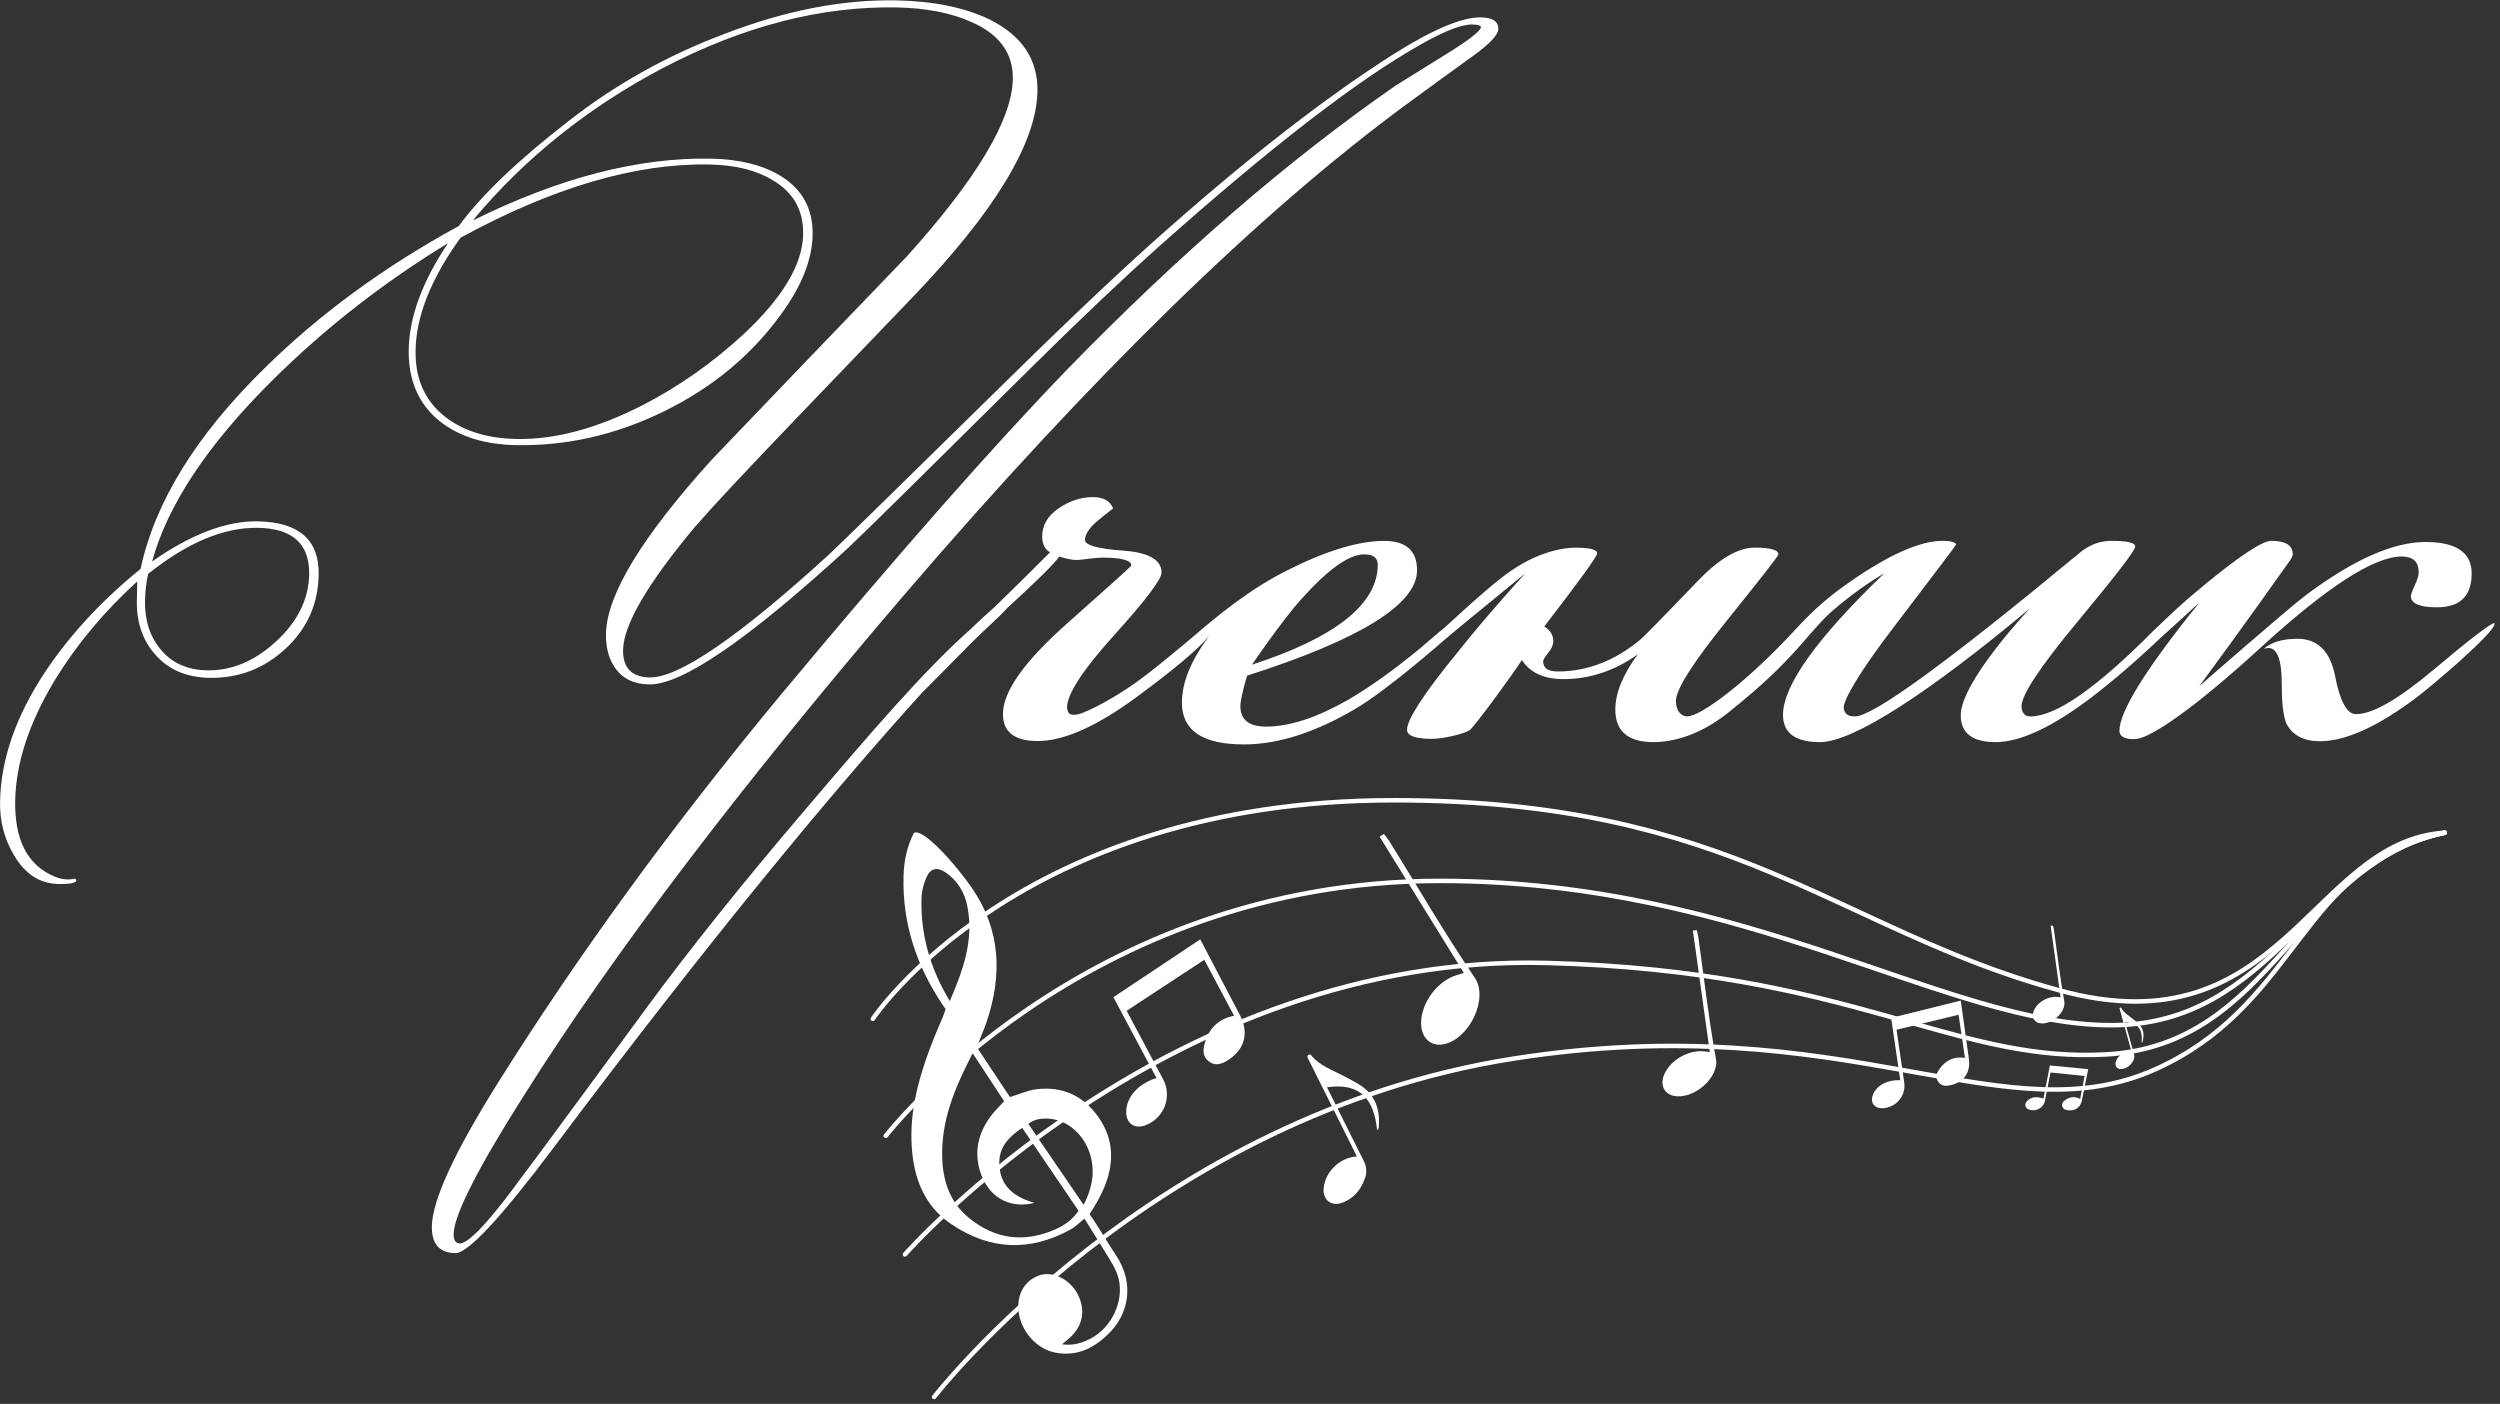<svg width="390" height="219" viewBox="0 0 390 219" fill="none" xmlns="http://www.w3.org/2000/svg">
<rect x="0" y="0" width="390" height="219" fill="#333333" stroke="none"/>
<g clip-path="url(#clip0)">
<path d="M377.32 89.29C377.32 89.76 377.11 90.43 376.71 91.31C376.3 92.19 376.1 92.75 376.1 92.98C376.1 94.15 377.44 94.74 380.14 94.74C383.77 94.74 385.58 92.98 385.58 89.47C385.58 86.19 383.18 84.55 378.38 84.55C373.35 84.55 367.14 87.3 359.77 92.8C356.96 94.91 343.08 107.05 343.08 107.05C349.4 98.51 356.88 87.95 357.27 87.39C357.67 86.83 357.67 86.48 357.67 86.48C357.67 85.08 356.56 84.37 354.33 84.37C352.93 84.37 349.38 86.71 343.71 91.39C339.8 94.61 338.4 96.07 335.9 98.43C327.1 107.31 320.71 111.76 316.76 111.76C316.29 111.76 315.94 111.61 315.71 111.32C315.47 111.02 315.36 110.64 315.36 110.16C315.36 108.38 318.32 103.93 324.23 96.82C330.14 89.71 333.1 85.85 333.1 85.26C333.1 84.67 331.87 84.37 329.41 84.37C327.54 84.37 325.84 85.02 324.32 86.33C303.84 103.29 292.19 111.76 289.38 111.76C288.79 111.76 287.79 111.69 287.62 110.5C287.46 109.3 290.25 104.56 295.52 97.71C301.84 89.42 305.06 85.16 305.18 84.91C304.94 84.55 304.24 84.37 303.07 84.37C299.56 84.37 294.76 86.48 288.67 90.71C284.79 93.38 282.5 95.62 280.3 97.97C272.62 106.35 265.32 111.76 263.21 111.76C262.74 111.76 262.33 111.56 261.98 111.14C261.63 110.73 261.45 110.12 261.45 109.3C261.45 107.54 264.11 103.36 269.44 96.75C274.76 90.14 277.43 86.72 277.43 86.48C277.43 85.78 276.2 85.43 273.74 85.43C271.16 85.43 268.24 87.13 264.96 90.52C259.11 96.61 256.06 99.71 255.83 99.83C251.85 103.11 247.58 104.75 243.01 104.75C241.49 104.75 240.73 104.22 240.73 103.17C240.73 102.94 240.99 102.5 241.52 101.85C242.05 101.21 242.31 100.59 242.31 100.01C242.31 99.07 241.84 98.31 240.91 97.73C246.41 90.59 249.16 86.79 249.16 86.32C249.16 85.74 248.05 85.44 245.82 85.44C243.24 85.44 238.88 86.42 234.06 90.27C230.85 92.83 228.15 95.36 225.53 97.75C224.65 98.47 223.3 99.63 221.42 101.24C217.44 104.52 213.75 107.15 210.36 109.14C205.44 111.95 201.17 113.35 197.54 113.35C194.85 113.35 193.5 112.29 193.5 110.17C193.5 109.35 193.85 107.76 194.55 105.4C212.22 99.75 221.06 94.27 221.06 88.97C221.06 85.91 219.34 84.38 215.92 84.38C211.55 84.38 205.93 86.21 199.08 89.88C192.79 93.38 187.85 97.89 185.08 100.21C183.47 101.56 181.94 102.79 180.16 104.23C174.07 109.15 169.32 111.07 168.52 111.34C167.91 111.54 167.33 111.56 166.99 111.43C166.65 111.3 166.46 110.73 166.46 110.38C166.46 108.27 168.92 104.5 173.83 99.06C178.75 93.62 181.2 90.37 181.2 89.32C181.2 87.33 179.21 86.19 175.23 85.9C171.25 85.61 169.26 85.05 169.26 84.23C169.26 83.41 169.84 82.47 171.02 81.42C171.84 80.72 172.72 80.02 173.65 79.31C173.18 78.14 172.13 77.55 170.49 77.55C168.62 77.55 166.83 78.14 165.13 79.31C163.43 80.48 162.58 81.94 162.58 83.7C162.58 84.87 162.99 85.69 163.81 86.16C160.28 89.69 157.37 92.55 155.08 94.77C154.18 95.54 152.91 96.7 151.27 98.28C144.18 104.58 136 114.09 125.48 126.46C115.76 137.86 107.51 148.17 100.72 157.41C86.66 176.58 79.06 186.85 77.92 188.2C74.83 192.07 72.76 193.99 71.72 193.97C71.07 193.96 70.75 193.46 70.77 192.48C70.83 189.53 74.5 182.3 81.8 170.79C95.79 148.6 115.54 122.6 141.07 92.78C170.35 58.65 196.48 33.13 219.47 16.23C223.39 13.36 226.81 10.87 229.73 8.77C232.39 6.86 233.72 5.44 233.74 4.53C233.76 3.35 232.86 2.74 231.03 2.71C228.09 2.65 223.5 4.59 217.26 8.53C206.39 15.45 193.92 25.2 179.86 37.76C173.47 43.47 164.8 51.72 153.86 62.52C139.14 76.99 130.91 85.03 129.18 86.64C115.15 99.42 105.87 105.76 101.35 105.68C98.53 105.62 97.15 104.19 97.2 101.37C97.28 97.44 101.01 91.06 108.39 82.22C111.01 79.19 116.3 73.53 124.26 65.23L142.23 46.51C155.15 33.07 161.69 22.31 161.84 14.26C161.94 9.28 159.42 5.53 154.3 3C150.41 1.15 145.61 0.18 139.92 0.06C131.41 -0.11 122.41 1.65 112.91 5.33C104 8.69 95.93 13.22 88.68 18.9C80.83 24.97 75.13 30.42 71.57 35.26C59.94 41.6 49.84 49 41.3 57.41C30.62 67.87 24.16 78.32 21.93 88.75C15.87 93.67 10.93 99.01 7.08 104.76C2.49 111.68 0.13 118.44 0.01 125.05C-0.05 128.13 0.68 130.92 2.2 133.44C3.91 136.35 6.21 137.84 9.09 137.9C11.18 137.94 12.1 137.7 11.85 137.17L11.66 137.07C10.61 137.31 9.53 137.19 8.43 136.71C4.27 134.93 2.26 130.99 2.37 124.9C2.48 119.01 4.55 112.73 8.57 106.07C11.98 100.51 16.26 95.38 21.41 90.7C21.4 91.03 21.39 91.52 21.38 92.17C21.37 92.82 21.36 93.32 21.35 93.64C21.28 97.11 22.27 99.98 24.33 102.24C26.38 104.51 29.14 105.67 32.61 105.74C37.19 105.83 41.17 104.32 44.53 101.21C47.9 98.1 49.63 94.25 49.71 89.67C49.82 84.24 46.66 81.46 40.25 81.33C35.34 81.23 29.83 83.32 23.73 87.59C26.13 78.8 32.37 69.39 42.45 59.37C50.6 51.28 59.7 44.16 69.78 38V38.1C65.87 43.98 63.86 49.44 63.76 54.48C63.67 59.26 65.26 62.99 68.55 65.67C71.58 68.09 75.55 69.34 80.46 69.44C88.38 69.59 96.07 67.85 103.54 64.19C111.01 60.54 117.07 55.55 121.71 49.22C125 44.77 126.69 40.58 126.77 36.65C126.85 32.59 125.17 29.51 121.74 27.42C118.95 25.73 115.36 24.84 110.97 24.75C99.62 24.53 87.26 27.72 73.88 34.34V34.24C81.93 24.61 91.79 16.73 103.45 10.59C115.97 4.07 128.12 0.93 139.92 1.16C144.51 1.25 148.39 2.01 151.58 3.45C155.93 5.37 158.07 8.33 158 12.33C157.88 18.68 152.36 27.92 141.45 40.02C131.29 50.57 121.16 61.12 111.07 71.67C100.16 83.71 94.65 92.78 94.53 98.87C94.49 101.16 95.04 103.04 96.19 104.51C97.34 105.97 99.03 106.73 101.25 106.77C106.36 106.87 116.68 99.8 132.21 85.57C134.74 83.2 144.42 73.66 161.25 56.97C168.59 49.71 175.13 43.52 180.86 38.4C198.1 23.05 211.66 12.57 221.53 7C225.3 4.85 228.01 3.79 229.65 3.82C230.57 3.84 231.02 3.98 231.02 4.24C231.01 4.83 229.05 6.33 225.14 8.74C222.69 10.26 220.23 11.79 217.78 13.31C201.12 24.84 184.04 39.6 166.53 57.59C154.97 69.54 140.04 86.5 121.73 108.48C104.9 128.78 90.2 148.95 77.63 169C70.87 179.8 67.45 187.23 67.37 191.29C67.32 194.04 68.53 195.44 71.02 195.49C72.98 195.53 78.13 190 86.47 178.9C110.81 146.44 130.15 123.16 143.86 108.04C147.94 104 151.06 100.63 154.2 97.74C155.59 96.44 156.56 95.49 157.12 94.87C161.83 90.55 164.55 87.86 165.24 86.82C166.32 87.14 166.99 87.31 167.7 87.35C168.25 87.38 168.87 87.29 169.81 87.17C170.75 87.06 171.45 86.99 171.92 86.99C174.96 86.99 176.48 87.4 176.48 88.22C176.48 88.34 173.14 91.35 166.47 97.26C159.8 103.17 156.46 107.88 156.46 111.39C156.46 114.2 158.27 115.6 161.9 115.6C166 115.6 171.21 113.26 177.53 108.58C183.23 104.37 186.9 101.27 188.58 99.27H188.59C185.78 103.02 184.38 106.47 184.38 109.63C184.38 113.96 187.6 116.13 194.04 116.13C199.31 116.13 205.04 114.32 211.25 110.69C216.26 107.8 225.01 100.1 225.01 100.1C226.09 99.14 230.21 95.77 237.93 89.45C237.93 89.45 231.84 96.12 227.4 101.74C222.13 108.18 219.5 112.22 219.5 113.85C219.5 114.78 220.79 115.26 223.36 115.26C225.23 115.26 228.6 114.43 229.33 113.85C230.06 113.27 235.77 105.54 237.41 102.96C238.7 104.95 240.86 105.94 243.91 105.94C248.01 105.94 251.87 104.65 255.5 102.08C253.16 105.24 251.99 108.11 251.99 110.68C251.99 114.08 253.98 115.77 257.96 115.77C261 115.77 265.18 114.69 269.55 111.21C275.39 106.55 278.48 103.48 282.11 99.23L282.1 99.22C283.49 97.66 284.69 96.32 285.52 95.58C289.79 91.79 293.95 89.43 293.95 89.43C283.42 99.56 278.15 106.93 278.15 111.53C278.15 114.36 280.08 115.77 283.94 115.77C289.09 115.77 300.98 108.03 316.66 94.92C316.66 94.92 305.94 106.26 305.88 111.52C305.85 114.36 307.69 115.77 311.32 115.77C315.18 115.77 320.21 113.41 326.42 108.68C331.81 104.52 335.7 100.76 337.03 99.53C338.36 98.3 343.1 94 343.1 94C334.79 104.3 330.63 110.97 330.63 114.02C330.63 115.25 332.43 115.42 333.44 115.25C335.86 114.84 342.31 110.51 352.66 101.03C363.02 91.55 370.36 86.81 374.69 86.81C376.44 86.83 377.32 87.65 377.32 89.29ZM203.16 93.29C207.26 88.75 210.47 86.48 212.82 86.48C214.22 86.48 214.93 87.02 214.93 88.09C214.93 94.3 208.18 99.51 195.31 103.69C195.3 103.7 200 96.76 203.16 93.29ZM40.29 82.34C45.68 82.45 48.32 84.88 48.23 89.63C48.15 93.47 46.44 96.95 43.1 100.04C39.75 103.13 36.14 104.65 32.27 104.57C29.25 104.51 26.87 103.45 25.13 101.4C23.4 99.35 22.56 96.79 22.62 93.72C22.65 92.35 22.8 90.95 23.1 89.53C29.23 84.63 34.97 82.23 40.29 82.34ZM110.67 25.66C114.73 25.74 118.02 26.56 120.54 28.11C123.78 30.01 125.36 32.82 125.29 36.55C125.2 41.26 122.08 46.47 115.95 52.18C111.15 56.6 105.94 60.27 100.32 63.17C93.18 66.83 86.59 68.6 80.57 68.48C75.99 68.39 72.28 67.24 69.44 65.02C66.28 62.54 64.74 59.07 64.83 54.62C64.93 49.25 67.27 43.41 71.85 37.08C86.21 29.25 99.15 25.44 110.67 25.66Z" fill="white"/>
<path d="M379.741 104.39C374.181 109.07 370.111 111.41 367.541 111.41C366.141 111.41 365.051 109.45 364.291 105.53C363.531 101.61 361.571 99.65 358.411 99.65C356.071 99.65 354.311 100.18 353.141 101.23C355.011 100.53 355.951 102.34 355.951 106.67C355.951 109.6 356.181 111.65 356.651 112.82C357.591 114.69 359.341 115.63 361.921 115.63C365.901 115.63 370.931 113.35 377.021 108.78C378.541 107.61 380.761 105.74 383.691 103.16C387.321 99.88 389.131 97.95 389.131 97.37V97.19C388.431 97.31 385.301 99.71 379.741 104.39Z" fill="white"/>
<path fill-rule="evenodd" clip-rule="evenodd" d="M142.56 129.94C143.98 129.08 149.18 134.97 151.61 138.51C156.22 145.23 156.32 152.26 153.9 159.46C153.52 160.59 153.02 161.66 152.61 162.77C152.55 162.94 152.37 163.32 152.37 163.32C152.37 163.32 152.52 163.54 152.55 163.6C154.22 166.16 155.93 168.69 157.56 171.14C159.01 170.7 160.32 170.08 161.71 169.92C165.57 169.45 168.93 170.79 171.38 174.3C173.85 177.85 173.79 181.6 172.23 185.3C171.62 186.74 170.82 188.12 169.97 189.41C169.97 189.41 170.29 189.86 170.45 190.09C171.69 191.96 172.82 193.91 174.07 195.78C177.21 200.49 175.77 205.08 173.29 207.7C170.97 210.14 168.24 211.65 164.74 211.03C161.72 210.5 159.22 207.66 158.89 204.51C158.61 201.82 159.94 199.63 162.28 198.91C164.27 198.3 166.83 199.56 168.03 201.74C169.36 204.15 169.02 206.62 167.08 208.51C166.68 208.9 166.23 209.24 165.68 209.71C167.37 209.95 168.78 209.52 170.13 208.82C173.38 207.13 175.34 203.07 174.52 199.53C174.3 198.59 173.83 197.67 173.33 196.83C171.99 194.58 170.58 192.37 169.17 190.11C168.4 190.72 167.75 191.4 166.97 191.82C160.79 195.21 154.52 195.15 148.32 190.91C144.13 188.05 142.5 183.68 142.22 178.7C141.95 173.97 142.98 169.52 144.47 165.22C145.23 163.01 146.12 160.84 147.06 158.71C147.24 158.3 147.51 157.41 147.51 157.41C147.51 157.41 147.14 156.9 146.85 156.45C142.91 150.48 140.77 143.95 140.95 136.78C141 134.38 141.47 132.1 142.56 129.94ZM161.37 187.65C157.43 188.65 154.1 186.7 152.88 182.69C151.91 179.52 152.69 176.73 154.45 174.26C155.08 173.38 155.88 172.65 156.65 171.79C155.06 169.36 153.44 166.9 151.73 164.3C149.04 169.58 146.7 174.8 147 180.99C147.17 184.5 148.32 187.65 151.06 189.92C155.29 193.42 159.83 193.84 164.5 191.84C165.98 191.21 167.29 190.3 168.25 188.88C165.31 184.55 162.42 180.28 159.47 175.95C157.42 177.3 155.8 178.93 155.89 181.6C156 185.14 158.32 186.76 161.37 187.65ZM148.17 156.17C150.15 151.51 151.97 146.82 150.91 141.4C150.48 139.2 149.38 137.4 147.56 136.13C146.29 135.24 145.21 135.38 144.57 136.77C144.12 137.75 143.8 138.91 143.76 140.02C143.56 145.79 145.13 151.15 148.17 156.17ZM170.33 184.26C171.17 179.38 167.85 174.65 163.36 174.5C162.34 174.47 161.4 174.58 160.42 175.32C163.25 179.46 166.24 183.86 169.03 187.94C169.03 187.95 169.95 186.44 170.33 184.26Z" fill="white"/>
<path fill-rule="evenodd" clip-rule="evenodd" d="M187.24 146.54C189.28 150.42 191.36 154.43 193.4 158.3C194.84 161.03 194.25 163.59 191.69 165.3C190.76 165.92 189.72 166.38 188.66 165.64C187.59 164.9 187.63 163.78 187.95 162.69C188.62 160.44 190.05 158.94 192.52 158.46C190.97 155.55 189.45 152.7 187.87 149.73C183.81 152.4 179.8 155.03 175.76 157.68C177.7 161.33 179.58 164.84 181.44 168.35C182.87 171.05 181.65 174.35 178.79 175.51C177 176.23 175.61 175.25 175.69 173.32C175.79 171.05 177.58 169.06 180.41 168.17C178.18 163.98 175.96 159.81 173.69 155.56L187.24 146.54Z" fill="white"/>
<path fill-rule="evenodd" clip-rule="evenodd" d="M305.88 156.09C306.3 159.07 306.72 162.15 307.14 165.13C307.44 167.23 306.46 168.75 304.41 169.26C303.67 169.45 302.89 169.5 302.37 168.78C301.85 168.05 302.13 167.34 302.59 166.71C303.54 165.41 304.82 164.77 306.53 165.03C306.2 162.79 305.88 160.59 305.54 158.3C302.29 159.08 299.09 159.86 295.86 160.64C296.27 163.45 296.67 166.16 297.06 168.86C297.36 170.94 295.8 172.79 293.69 172.88C292.37 172.93 291.69 171.97 292.19 170.75C292.78 169.31 294.4 168.43 296.44 168.51C295.97 165.28 295.5 162.07 295.02 158.79L305.88 156.09Z" fill="white"/>
<path fill-rule="evenodd" clip-rule="evenodd" d="M325.76 166.79C325.44 168.38 325.1 170.01 324.79 171.6C324.57 172.72 323.8 173.31 322.67 173.21C322.26 173.17 321.86 173.06 321.72 172.6C321.59 172.14 321.86 171.83 322.2 171.59C322.92 171.1 323.67 171 324.5 171.44C324.73 170.25 324.96 169.08 325.2 167.85C323.42 167.67 321.65 167.49 319.88 167.31C319.59 168.81 319.31 170.25 319.02 171.69C318.8 172.8 317.68 173.46 316.6 173.12C315.92 172.91 315.75 172.3 316.22 171.77C316.78 171.14 317.76 170.99 318.77 171.39C319.11 169.67 319.44 167.96 319.78 166.21L325.76 166.79Z" fill="white"/>
<path fill-rule="evenodd" clip-rule="evenodd" d="M228.36 151.78C223.96 144.62 219.56 137.59 215.22 130.52C215.44 130.38 215.67 130.23 215.89 130.09C216.18 130.48 216.51 130.86 216.77 131.27C221.18 138.38 225.39 145.63 230.08 152.55C232.24 155.75 229.23 162.23 225.06 162.93C223.12 163.25 221.69 161.82 221.69 159.61C221.7 156.42 224.22 153.03 227.28 152.1C227.59 152.01 227.89 151.92 228.36 151.78Z" fill="white"/>
<path fill-rule="evenodd" clip-rule="evenodd" d="M266.73 164.12C265.86 157.75 264.95 151.46 264.09 145.18C264.29 145.15 264.49 145.12 264.69 145.09C264.77 145.46 264.89 145.82 264.94 146.19C265.83 152.53 266.55 158.91 267.69 165.2C268.22 168.11 264.11 171.71 260.97 170.92C259.51 170.55 258.95 169.1 259.64 167.56C260.63 165.33 263.44 163.73 265.88 164.02C266.12 164.05 266.35 164.08 266.73 164.12Z" fill="white"/>
<path fill-rule="evenodd" clip-rule="evenodd" d="M321.45 155.58C320.94 151.83 320.4 148.13 319.9 144.43C320.02 144.41 320.14 144.39 320.26 144.38C320.31 144.6 320.38 144.81 320.41 145.03C320.94 148.76 321.36 152.52 322.03 156.22C322.34 157.93 319.92 160.05 318.08 159.59C317.22 159.37 316.89 158.52 317.3 157.61C317.88 156.29 319.54 155.36 320.97 155.53C321.09 155.53 321.22 155.55 321.45 155.58Z" fill="white"/>
<path fill-rule="evenodd" clip-rule="evenodd" d="M332.52 164.08C332.48 163.95 332.46 163.85 332.43 163.75C331.85 161.66 331.27 159.56 330.69 157.47C330.65 157.31 330.59 157.17 330.87 157.17C331.27 157.98 332.05 158.41 332.72 158.95C333.05 159.22 333.39 159.47 333.68 159.77C334.45 160.57 334.52 161.53 334.23 162.54C334.22 162.57 334.2 162.6 334.18 162.63C334.17 162.64 334.15 162.65 334.09 162.68C334.28 160.77 333.65 159.51 331.5 159.41C331.54 159.54 331.56 159.64 331.59 159.73C332.02 161.29 332.45 162.85 332.89 164.41C333 164.79 332.98 165.14 332.78 165.48C332.4 166.15 331.86 166.63 331.07 166.76C330.31 166.89 329.85 166.34 330.08 165.6C330.39 164.63 331.44 163.95 332.52 164.08Z" fill="white"/>
<path fill-rule="evenodd" clip-rule="evenodd" d="M211.68 180.4C211.53 180.1 211.42 179.88 211.3 179.65C208.91 174.86 206.53 170.07 204.13 165.28C203.95 164.92 203.76 164.59 204.42 164.48C205.77 166.24 207.86 166.91 209.73 167.92C210.64 168.41 211.59 168.86 212.44 169.45C214.68 171.02 215.3 173.3 215.09 175.9C215.08 175.98 215.05 176.07 215.01 176.15C214.99 176.18 214.95 176.2 214.82 176.3C214.38 171.59 212.26 168.83 207.01 169.62C207.16 169.91 207.27 170.14 207.38 170.36C209.16 173.93 210.93 177.5 212.72 181.06C213.16 181.92 213.28 182.79 212.97 183.7C212.36 185.51 211.27 186.92 209.44 187.61C207.66 188.28 206.29 187.16 206.5 185.27C206.8 182.72 209.01 180.58 211.68 180.4Z" fill="white"/>
<path fill-rule="evenodd" clip-rule="evenodd" d="M154.604 141.597C167.644 133.037 188.033 124.49 217.45 124.49C244.118 124.49 261.451 129.562 276.464 135.817C281.217 137.797 285.726 139.89 290.22 141.976C299.935 146.486 309.574 150.96 321.432 154.182C330.062 156.53 336.782 156.252 342.332 154.515C347.887 152.777 352.303 149.568 356.313 145.998C357.945 144.546 359.505 143.039 361.049 141.547C361.404 141.205 361.757 140.863 362.111 140.523C364.001 138.705 365.883 136.937 367.844 135.372C371.769 132.238 376.031 129.894 381.357 129.55C381.551 129.538 381.717 129.684 381.73 129.878C381.742 130.071 381.596 130.237 381.403 130.25C376.274 130.581 372.146 132.834 368.281 135.919C366.347 137.463 364.485 139.211 362.597 141.028C362.246 141.366 361.893 141.706 361.539 142.048C359.995 143.54 358.423 145.059 356.779 146.522C352.736 150.12 348.233 153.403 342.541 155.184C336.845 156.967 329.987 157.236 321.248 154.858C309.332 151.62 299.604 147.106 289.862 142.584C285.381 140.504 280.896 138.423 276.194 136.464C261.254 130.239 244.012 125.191 217.45 125.191C188.177 125.191 167.921 133.693 154.989 142.183C148.521 146.429 143.882 150.673 140.862 153.853C139.353 155.443 138.248 156.767 137.521 157.691C137.158 158.154 136.89 158.516 136.712 158.762C136.624 158.885 136.558 158.979 136.515 159.041C136.493 159.073 136.477 159.096 136.467 159.112L136.455 159.129L136.453 159.133C136.453 159.133 136.452 159.134 136.444 159.129L136.452 159.134C136.345 159.295 136.128 159.339 135.966 159.232C135.805 159.125 135.761 158.908 135.868 158.747L136.16 158.94C135.868 158.747 135.868 158.747 135.868 158.747L135.869 158.744L135.873 158.739L135.886 158.719C135.898 158.702 135.915 158.676 135.938 158.643C135.984 158.577 136.052 158.479 136.144 158.352C136.326 158.099 136.601 157.729 136.97 157.258C137.709 156.318 138.828 154.978 140.354 153.371C143.406 150.157 148.086 145.876 154.604 141.597Z" fill="white"/>
<path fill-rule="evenodd" clip-rule="evenodd" d="M381.723 129.83C381.761 130.02 381.639 130.205 381.449 130.244C372.245 132.117 365.992 138.242 359.573 144.529C358.814 145.272 358.053 146.017 357.285 146.758C350.036 153.747 342.159 160.281 329.39 160.281C322.846 160.281 316.031 158.864 308.75 156.75C303.704 155.285 298.419 153.48 292.838 151.574C290.37 150.731 287.845 149.869 285.258 149.008C268.363 143.384 248.718 137.771 224.66 137.771C196.907 137.771 175.354 147.681 160.736 157.595C153.427 162.552 147.854 167.509 144.109 171.225C142.236 173.083 140.821 174.63 139.875 175.712C139.402 176.253 139.047 176.677 138.81 176.966C138.691 177.11 138.603 177.221 138.544 177.295C138.514 177.332 138.492 177.359 138.478 177.378L138.461 177.399L138.458 177.403L138.457 177.405C138.457 177.405 138.457 177.405 138.18 177.19C137.902 176.976 137.903 176.975 137.903 176.975L137.904 176.973L137.909 176.968L137.927 176.945C137.942 176.925 137.965 176.896 137.996 176.858C138.057 176.781 138.148 176.668 138.268 176.521C138.51 176.227 138.87 175.797 139.348 175.251C140.304 174.158 141.73 172.598 143.615 170.727C147.385 166.987 152.992 162.001 160.343 157.015C175.045 147.044 196.732 137.07 224.66 137.07C248.831 137.07 268.561 142.711 285.479 148.343C288.08 149.208 290.612 150.073 293.083 150.917C298.655 152.82 303.916 154.616 308.945 156.077C316.201 158.183 322.943 159.58 329.39 159.58C341.87 159.58 349.573 153.219 356.799 146.253C357.564 145.515 358.324 144.77 359.084 144.025C365.484 137.753 371.89 131.474 381.31 129.557C381.499 129.518 381.684 129.641 381.723 129.83ZM137.965 177.467C137.812 177.349 137.784 177.129 137.902 176.976L138.18 177.19L138.457 177.405C138.338 177.558 138.118 177.586 137.965 177.467Z" fill="white"/>
<path fill-rule="evenodd" clip-rule="evenodd" d="M381.723 129.839C381.763 130.028 381.641 130.214 381.452 130.253C370.933 132.435 364.494 139.65 357.936 146.997C357.424 147.571 356.911 148.145 356.396 148.718C349.298 156.608 341.706 164.167 328.418 164.85C317.538 165.409 308.464 162.839 297.515 159.737C296.251 159.379 294.963 159.014 293.644 158.646C280.887 155.087 265.197 151.214 241.381 150.57C212.057 149.778 187.072 161.109 169.407 172.652C160.576 178.423 153.58 184.243 148.792 188.62C146.398 190.809 144.557 192.636 143.315 193.915C142.694 194.555 142.223 195.057 141.907 195.399C141.749 195.571 141.63 195.702 141.551 195.789C141.512 195.833 141.482 195.867 141.462 195.889L141.44 195.914L141.434 195.921C141.434 195.921 141.434 195.921 141.17 195.69C140.907 195.459 140.907 195.458 140.908 195.458L140.909 195.456L140.915 195.449L140.939 195.423C140.959 195.4 140.99 195.366 141.03 195.321C141.111 195.231 141.232 195.098 141.392 194.924C141.711 194.578 142.187 194.071 142.812 193.427C144.063 192.139 145.914 190.302 148.319 188.103C153.129 183.706 160.155 177.861 169.024 172.065C186.758 160.477 211.884 149.072 241.4 149.87C265.294 150.516 281.044 154.403 293.832 157.971C295.151 158.339 296.438 158.704 297.699 159.061C308.663 162.165 317.624 164.703 328.382 164.15C341.365 163.483 348.788 156.127 355.875 148.249C356.396 147.67 356.915 147.088 357.435 146.506C363.965 139.185 370.555 131.798 381.309 129.567C381.499 129.528 381.684 129.649 381.723 129.839ZM140.939 195.953C140.794 195.825 140.78 195.603 140.908 195.458L141.17 195.69L141.434 195.921C141.306 196.066 141.084 196.081 140.939 195.953Z" fill="white"/>
<path fill-rule="evenodd" clip-rule="evenodd" d="M381.712 129.828C381.752 130.017 381.631 130.203 381.442 130.243C370.339 132.58 364.756 139.194 359.101 146.564C358.762 147.005 358.423 147.449 358.083 147.895C352.742 154.893 347.044 162.358 336.353 167.14C324.813 172.302 313.183 170.217 298.568 167.597C297.955 167.487 297.337 167.376 296.713 167.265C281.197 164.497 262.19 161.421 236.244 165.476C208.085 169.879 185.522 183.045 169.993 195.118C162.23 201.154 156.228 206.914 152.168 211.164C150.138 213.289 148.593 215.036 147.557 216.251C147.039 216.859 146.648 217.333 146.387 217.655C146.257 217.816 146.159 217.939 146.094 218.021C146.061 218.063 146.037 218.094 146.02 218.114L146.002 218.137L145.998 218.143L145.997 218.144C145.997 218.145 145.997 218.145 145.72 217.93C145.442 217.716 145.443 217.716 145.443 217.715L145.444 217.714L145.449 217.707L145.468 217.682C145.485 217.661 145.511 217.629 145.544 217.586C145.611 217.502 145.711 217.377 145.843 217.214C146.108 216.887 146.502 216.408 147.024 215.796C148.068 214.572 149.621 212.815 151.661 210.68C155.741 206.41 161.768 200.625 169.563 194.565C185.152 182.445 207.824 169.211 236.135 164.784L236.19 165.13L236.135 164.784C262.199 160.71 281.297 163.803 296.836 166.575C297.429 166.681 298.017 166.786 298.599 166.891C313.302 169.525 324.729 171.572 336.066 166.5C346.591 161.793 352.191 154.458 357.538 147.454C357.875 147.013 358.21 146.574 358.545 146.137C364.213 138.751 369.93 131.95 381.297 129.557C381.487 129.518 381.673 129.639 381.712 129.828ZM145.505 218.207C145.352 218.089 145.324 217.869 145.442 217.716L145.72 217.93L145.997 218.145C145.878 218.298 145.658 218.326 145.505 218.207Z" fill="white"/>
</g>
<defs>
<clipPath id="clip0">
<rect width="389.13" height="218.28" fill="white"/>
</clipPath>
</defs>
</svg>
